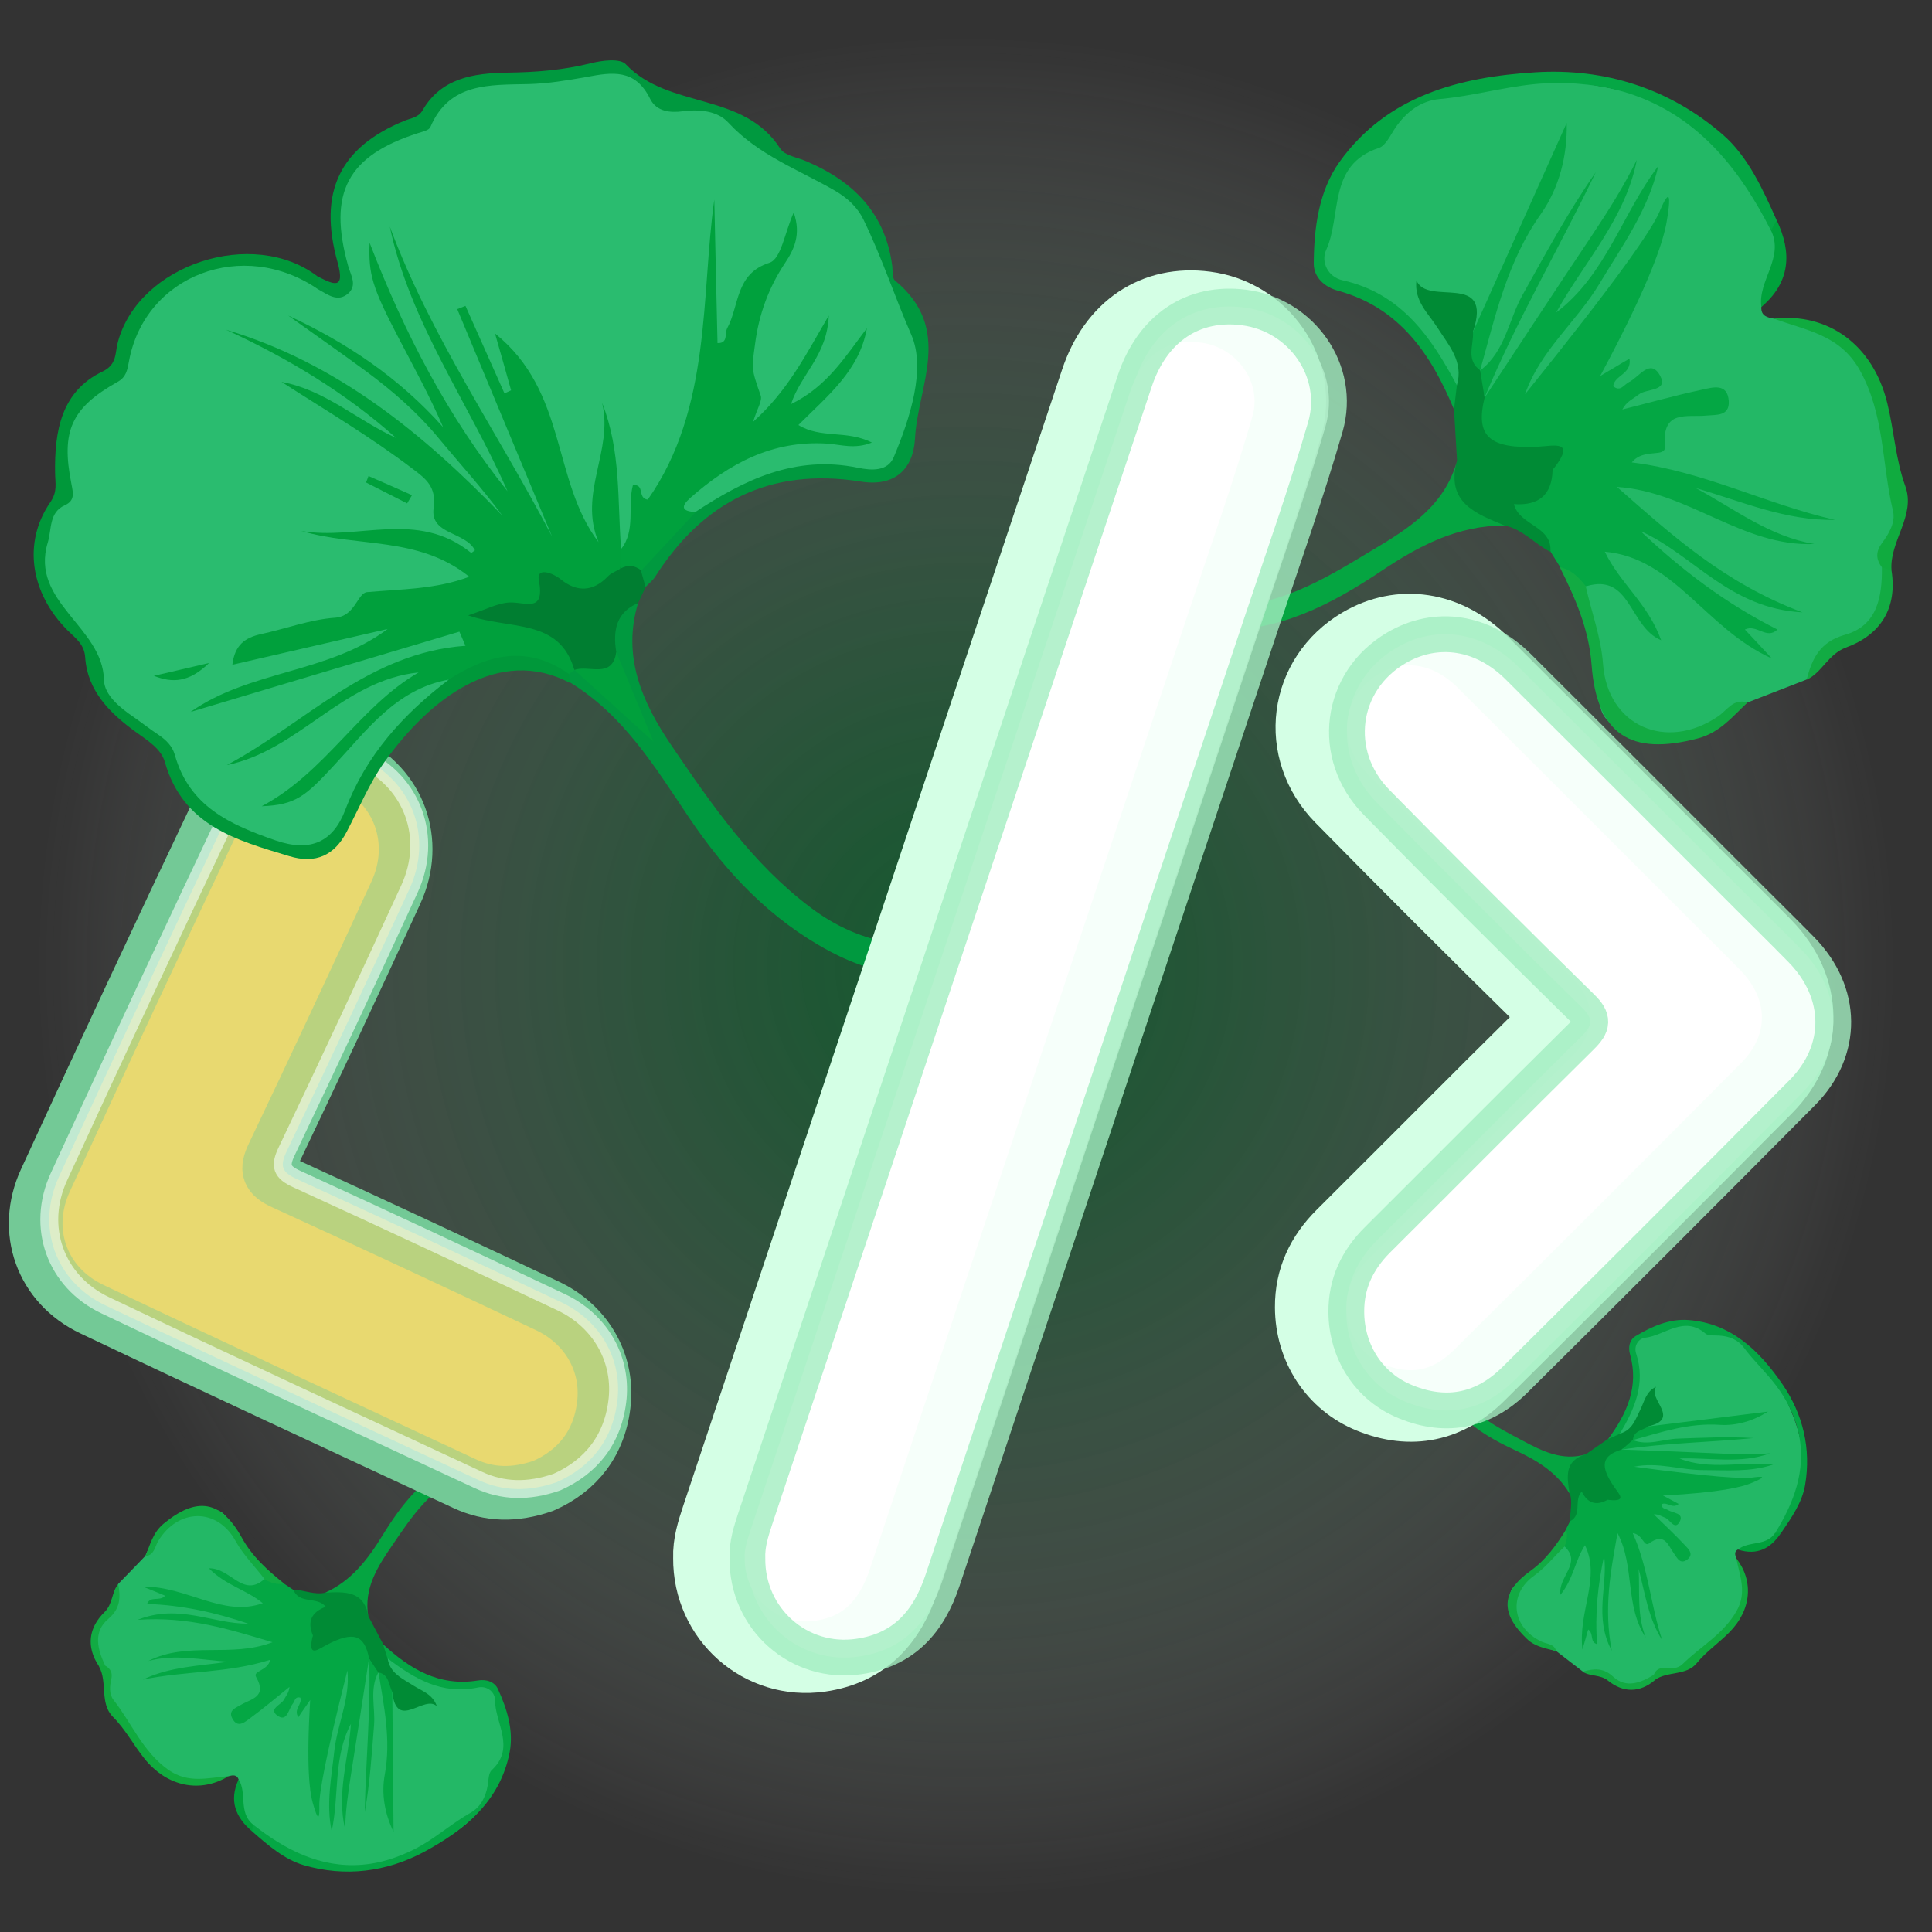 <?xml version="1.0" encoding="utf-8"?>
<!-- Generator: Adobe Illustrator 28.2.0, SVG Export Plug-In . SVG Version: 6.00 Build 0)  -->
<svg version="1.1" id="Шар_1" xmlns="http://www.w3.org/2000/svg" xmlns:xlink="http://www.w3.org/1999/xlink" x="0px" y="0px"
	 viewBox="0 0 1080 1080" style="enable-background:new 0 0 1080 1080;" xml:space="preserve">
<rect x="0" y="0" width="1080" height="1080" fill="#333333" stroke="none"/>
<style type="text/css">
	.st0{opacity:0.5;fill:url(#SVGID_1_);}
	.st1{fill:#23B866;}
	.st2{fill:#04A744;}
	.st3{fill:#008B35;}
	.st4{fill:#05A541;}
	.st5{fill:#05A745;}
	.st6{fill:#10AB3F;}
	.st7{fill:#12AB43;}
	.st8{fill:#00A23C;}
	.st9{fill:#E8D970;stroke:#73C996;stroke-width:30;stroke-miterlimit:10;}
	.st10{opacity:0.6;fill:#E8D970;stroke:#F5FFF9;stroke-width:10;stroke-miterlimit:10;}
	.st11{fill:#00993F;}
	.st12{fill:#00983A;}
	.st13{fill:#007E31;}
	.st14{fill:#00A03C;}
	.st15{fill:#2ABC6F;}
	.st16{fill:#00A13D;}
	.st17{fill:#FFFFFF;stroke:#D4FFE5;stroke-width:40;stroke-miterlimit:10;}
	.st18{opacity:0.8;fill:#FFFFFF;stroke:#A2EDC0;stroke-width:20;stroke-miterlimit:10;}
</style>
<g>
	<radialGradient id="SVGID_1_" cx="540" cy="540" r="519.83" gradientUnits="userSpaceOnUse">
		<stop  offset="6.806647e-02" style="stop-color:#007E31"/>
		<stop  offset="0.159" style="stop-color:#058135;stop-opacity:0.902"/>
		<stop  offset="0.275" style="stop-color:#158942;stop-opacity:0.778"/>
		<stop  offset="0.404" style="stop-color:#2F9657;stop-opacity:0.64"/>
		<stop  offset="0.542" style="stop-color:#53A874;stop-opacity:0.492"/>
		<stop  offset="0.687" style="stop-color:#82C09A;stop-opacity:0.336"/>
		<stop  offset="0.839" style="stop-color:#BADCC8;stop-opacity:0.173"/>
		<stop  offset="0.994" style="stop-color:#FCFEFD;stop-opacity:6.737590e-03"/>
		<stop  offset="1" style="stop-color:#FFFFFF;stop-opacity:0"/>
	</radialGradient>
	<circle class="st0" cx="540" cy="540" r="519.8"/>
	<g>
		<g>
			<path class="st1" d="M133.4,994.7c-1.1-2.8-3.3-2.4-5.6-1.8c-25.8,8-36.6,2.2-52.3-23.9c-4.4-7.3-13.4-11.6-15.4-21.4
				c-1.1-5.4,3.3-11.4-2.1-16.1c-7.8-14-7.9-18.5,2.7-29.6c4.9-5.1,3.6-11,5.4-16.5c5.1-5.2,10.1-10.4,15.1-15.6
				c5.7-13.8,15.9-22.2,30.4-25.3c6.3-1.3,12.7-1.7,15.8,5.3c5.4,12.1,14,21.9,21.7,32.3c-3.3,5.7-8.9,6.7-16.9,3
				c3.2,1.5,6.3,3.2,9.6,4.5c3.6,1.5,10.6,0,8.6,6.8c-1.7,5.9-6.7,8.7-13.6,6.8c-15.4-4.3-31.6-5.8-45.9-13.7
				c-1.6-0.7-1,1.8-0.2,0.3c0.2-0.4,1-0.4,1.2,0.3c1.7,6.2,7.2,3.9,11.2,5.2c13.3,4.2,27.9,4.3,39.9,12.8
				c-17.6,4.7-33.4-6.1-50.4-4.9c11.9-1,22.8,4.4,34.4,5.8c5.6,0.7,11,2.3,16.8,1c6-1.3,11.2,1.6,12.2,7.2c1.4,7.6-5.6,7.6-10.6,8.3
				c-12.6,1.8-25.2-0.5-37.8-0.7c-4.4-0.1-8.6-0.3-10.6,0.2c10.5-0.3,23.2-0.5,35.8,3.6c-14,4.6-28.5,4.9-42.1,7.3
				c7.1-1.8,15.1-1.4,22.9-2.8c9.2-1.6,18.9-0.9,27.4-6.4c2.8-1.8,7.7-3.2,11.2-0.1c4.2,3.7,0.2,7.1-0.9,10.6c-1.9,6-1,13.7-8,15.7
				c-0.2,0.1,0.6-0.6,1.5-0.9c7-2.3,8.5-13.8,17.7-11.5c3.9,1,3.6,8.6,10.5,8.1c4.9-0.4,5.1,5,5.6,8.9c0.9,7.5,0.1,14.7-1.8,22.1
				c-1.2,4.6-1.9,9.4-2.8,14.1c-0.8,4.3,0.1,8.7-0.7,13c0.9-21.4,6.8-42,10.8-62.9c0.4-2.1,1.2-4.2,2.1-6.2c1.8-3.5,3.6-8.2,8-7.7
				c5.6,0.7,5.4,6.2,5.2,10.5c-0.4,6.9-1.2,13.4-5.3,19.8c-5.6,8.9-6.6,19.8-7.2,30.2c-0.4,6.9-0.6,13.7-1.5,20.6
				c1.7-14.7,0.9-29.7,5.8-44c0.9-2.6,0.2-7.1,4.8-6.4c5.5,0.9,3.1,5.2,2.4,8.4c-3.1,14.9-6.4,29.8-6.3,45.2
				c-0.1-5.6-0.1-11.2,1.1-16.7c4.3-19.5,5.8-39.3,6.2-59.3c0.1-4.7-0.7-10,5.8-11.5c1.2,0.5,2.2,1.4,2.8,2.6
				c-0.7,23.1-0.6,46.3-2.6,63c2.2-14.6,1.1-35.9,3.2-57c1.3-0.7,2.5-0.7,3.7,0.1c4.6,14.9,6.7,30.2,5.4,45.6
				c-0.8,9.6-0.5,19.1-0.5,28.6c-0.4-21.2,1.4-42.5-0.9-63.6c5.8-3.3,8.7,5.1,15.4,3.1c-6.6-3.8-12-7.8-15.9-13.3
				c-2.6-3.7-6.3-8.6,2.7-9.3c14.2,11,29.2,19.3,48.2,15.2c3.8-0.8,7.5,1,9,4.1c5.2,10.9,9.2,22.8,6.4,34.5
				c-1.9,7.6-7.7,14.3-8.7,22.8c0,0-2.3,4.2-4.7,7.7c-12.2,17.4-40.1,25.9-44.6,27.3c-13.3,3.9-29.2,8.6-48.8,3.8
				c0,0-21.4-5.3-34.7-20.7c-5.2-6-6.7-11-7.2-12.9C132.2,1002.3,132.8,997.5,133.4,994.7z"/>
			<path class="st2" d="M206.3,927c-3.4,21.9-6.7,43.8-10.2,65.6c-1.6,9.9-2.9,19.8-3.2,29.8c-4.8-19.9,1.9-39.2,3.3-58.8
				c-10.1,18.8-6.4,40.1-10.8,60c-3.2-15.2-0.1-30.1,1.5-44.9c1.7-15,8.9-29.1,7.3-44.9c-12.4,49-15.9,69-15.7,75.9
				c0,0.8,0.2,5.6-0.6,5.8c-0.9,0.1-2.5-5.8-3.1-7.8c-1.6-5.7-3.7-19.6-1.4-57.4c-0.6,0.9-2.8,4-3.4,4.9c-1.1,1.5-2.1,3-3.2,4.7
				c-3-4.4,2.4-7.3,1.1-10.9c-3.1-0.9-3.1,2.1-4.3,3.5c-2.4,3-3.1,10.6-8.7,6.4c-4.9-3.7,2.4-5.9,3.9-8.9c1.1-2.1,2.8-3.9,3-7
				c-7.3,5.9-14.5,12-22,17.5c-2.9,2.1-6.9,5.8-9.9,0.2c-2.5-4.6,1.9-6,4.8-7.7c5.8-3.4,14.8-4.4,8.5-15.5c-2.1-3.6,6.4-3.3,7.9-9.7
				c-23.8,7.6-47.9,6.2-71.2,11.1c15.1-7.3,31.6-7.6,47.8-10c-14.9-0.9-29.8-4.5-44.8-0.4c21.9-11.2,46.6-1.6,69.4-10.5
				c-23.5-7-46.9-14.6-75.4-12.5c23.3-9.3,42.2,2.4,61.8,2.1c-18.2-6.2-36.7-10.3-56.5-11c1.9-4.8,7.2-1.1,10.1-4.6
				c-3.4-1.4-6.4-2.7-12.5-5.1c24.9-0.2,44.6,17.3,67.1,9.3c-9.2-7.6-20.7-9.9-30.1-19.5c12-0.4,18.9,16.6,30.9,6.1
				c4-1.5,7.3,1,10.7,2.2c1.7,1.1,3.4,2.3,5.1,3.4c4.2,3.6,9.5,3.8,14.6,4.6c2.6,0.4,5.6,0.3,6.6,3.1c1.1,3.4-1.3,5.6-3.8,7.5
				c-2.5,1.9-6.8,2.3-3.9,7.5c2.7,4.9,5.7,2.2,8.7,1.4c2.9-0.8,5.9-1.2,8.9-1.6c3.7-0.5,8.8-0.6,11.5,2.4
				C209.3,916.5,209,921.9,206.3,927z"/>
			<path class="st3" d="M206.3,927c-2.6-13.3-8.8-15.3-23.7-7.5c-4.8,2.5-10.5,7.3-8-4.1c0.1-0.4,0.4-0.9,0.3-1.2
				c-3.2-7.7-0.9-13,7.2-16c-4.7-6-15-1.2-18.1-9.6c6,0.2,11.7,3.1,17.9,1.7c1.7-0.4-0.5,0,1.2-0.5c13.1-3.2,20.8,1.4,22.9,13.8
				c2.7,5.2,5.5,10.3,8.2,15.5c1.1,2.5,4.1,4.5,2.5,7.9c1.2,8.4,8.3,11.3,14.3,15.2c4.9,3.1,11,4.9,13.2,11.6
				c-7.1-6.8-22.5,14.1-24.9-7.9c-4.7-2.1-4.5-7.7-7.7-10.9l-0.1-0.1C207.4,933.9,208.1,929.7,206.3,927L206.3,927L206.3,927z"/>
			<path class="st4" d="M205.9,903.6c-2.4-14.6-13.3-13.8-24.1-13.3c14.6-6.6,23.8-18.6,31.9-31.8c10.6-17.3,22.9-33.2,42.3-41.6
				c12.3-5.3,24.1-5.9,35.6,3.5c5.2,4.2,4.7,7.6,2.2,12.1c-1.2,2.2-2,5.4-5.2,5.3c-3-0.1-4.3-2.8-4.9-5.4
				c-3.5-13.6-12.6-12.3-22.6-8.7c-19.8,7.2-30.7,23.8-41.8,40.1C211.2,875.6,203.2,887.9,205.9,903.6L205.9,903.6z"/>
			<path class="st5" d="M216.6,927c-0.8-2.6-1.7-5.3-2.5-7.9c14.9,13.8,31.3,23.8,53,20.3c4.6-0.8,9.4,0.6,11.3,4.9
				c5.1,11.1,8.8,23.2,6.5,35.2c-5.3,27.4-25.1,43.5-48,55.8c-21,11.2-44,14-66.9,7.4c-11-3.2-20.2-11.2-29-18.9
				c-0.9-1.4-0.8-2.7,0.3-4c17.9,14.2,37.8,24.5,61.1,22.6c6.2-0.5,12.5-1.9,18.6-4.1c5.3-1.9,10.4-4.2,15.1-7
				c9.2-5.4,17.5-12.6,27-18c5.5-3.1,8.4-8.7,9.5-15.1c0.5-3,0.4-7,2.3-8.7c13.5-12.6,1.8-26.2,1.8-39.2c0-4.4-4.4-8.1-9.5-7
				C247,947.6,231.5,938.3,216.6,927L216.6,927z"/>
			<path class="st6" d="M58.8,931.1c3.1,1.7,4.2,4.1,3.4,7.6c-0.9,3.9-1.2,8.4,1.2,11.5c10.2,13,16.3,28.8,30.5,39
				c11.3,8.1,22.4,4.5,33.9,3.7c-15.7,9.5-34.3,6.2-47.2-10c-6-7.5-10.5-16.2-17.5-23.2c-7.6-7.7-2.8-19.4-7.8-28.2
				C56.4,930.1,57.6,930,58.8,931.1L58.8,931.1z"/>
			<path class="st7" d="M158.8,885.2c-3.9,0.8-7.4-0.4-10.7-2.2c-5.5-7.3-12-13.6-16.5-21.7c-10.2-18.5-32-18.3-43.2,0.2
				c-1.9,3.2-2.1,7.8-7.1,8.4c2.6-6.5,4.3-13.3,10.1-18.1c18.5-15.3,32.1-13.2,43.7,7.6C140.9,870.1,149.6,877.8,158.8,885.2
				L158.8,885.2z"/>
			<path class="st7" d="M58.8,931.1c-1.2,0.1-2.3,0.2-3.5,0.3c-7.3-10.9-5.7-21.6,3.1-30.2c4.8-4.7,3.9-11.2,7.7-15.7
				c1.3,7.4,1.3,13.7-5.6,19.5C51.9,912.3,54.5,922,58.8,931.1L58.8,931.1z"/>
			<path class="st8" d="M141.3,1019.8c-0.1,1.3-0.2,2.6-0.3,4c-9.4-7.9-13.1-17.3-7.6-29.1C138.2,1002.3,133.2,1013.1,141.3,1019.8
				L141.3,1019.8z"/>
			<path class="st2" d="M211.6,934.9c6,1.2,5.6,7,7.7,10.9c0.2,25.9,0.5,51.9,0.7,78.2c-5-10.2-6.9-21.4-4.9-32
				C218.7,972.5,214.6,953.8,211.6,934.9z"/>
			<path class="st2" d="M206.3,927.1c1.7,2.6,3.5,5.2,5.2,7.8c-5.1,9.5-1.6,19.6-2.4,29.5c-1.3,16.2-2.3,32.5-5.2,48.6
				C204.4,984.3,207.4,955.7,206.3,927.1L206.3,927.1z"/>
		</g>
		<path class="st9" d="M303.7,830.6c-16.2,5.6-30.3,5.1-43.9-1.2c-69.6-32.4-139.2-64.6-208.5-97.6c-28-13.3-38.9-43.9-25.9-72
			c31.9-69.4,64.2-138.6,97-207.6c13.4-28.3,45.5-39.1,72.9-26.1c27.7,13.2,39.2,44.2,26,72.9c-22.5,49-45.4,97.9-68.6,146.6
			c-4,8.3-2.9,11.7,5.6,15.6c49.4,22.6,98.6,45.6,147.7,68.8c21.4,10.1,33.7,30.8,31.7,53.5C335.6,806.6,322.8,822.2,303.7,830.6z"
			/>
		<path class="st10" d="M311.3,828.5c-16.2,5.6-30.3,5.1-43.9-1.2c-69.6-32.4-139.2-64.6-208.5-97.6c-28-13.3-38.9-43.9-25.9-72
			c31.9-69.4,64.2-138.6,97-207.6c13.4-28.3,45.5-39.1,72.9-26.1c27.7,13.2,39.2,44.2,26,72.9c-22.5,49-45.4,97.9-68.6,146.6
			c-4,8.3-2.9,11.7,5.6,15.6c49.4,22.6,98.6,45.6,147.7,68.8c21.4,10.1,33.7,30.8,31.7,53.5C343.1,804.5,330.4,820,311.3,828.5z"/>
		<g>
			<path class="st1" d="M971.6,866.1c-2.3,1.2-1.7,3.1-1,4.9c9.4,21.3,5.5,31.1-15.3,47.1c-5.8,4.5-8.6,12.6-16.8,15.3
				c-4.5,1.5-10.1-1.7-13.5,3.4c-11.2,8-15,8.6-25.6,0.6c-4.9-3.7-9.8-2-14.6-3c-4.9-3.8-9.9-7.6-14.8-11.4
				c-12.4-3.5-20.5-11.4-24.6-23.6c-1.8-5.3-2.7-10.7,3-14.1c9.8-5.8,17.4-14.1,25.5-21.8c5.2,2.2,6.6,7,4.2,14.2
				c0.9-2.9,2.1-5.7,2.9-8.7c0.9-3.2-1-9,4.9-8.1c5.2,0.9,8.1,4.8,7.1,11c-2.2,13.6-1.9,27.6-7.3,40.6c-0.4,1.4,1.6,0.7,0.2,0.1
				c-0.4-0.1-0.4-0.8,0.2-1c5.1-2.1,2.6-6.6,3.3-10.1c2.2-11.8,1-24.3,7.1-35.4c5.8,14.6-1.9,29.2,0.8,43.6c-2-10.1,1.5-19.9,1.5-30
				c0-4.9,0.9-9.6-0.8-14.5c-1.7-5,0.3-9.7,4.9-11.2c6.4-2,7,4.1,8.1,8.2c2.8,10.6,2,21.6,3.1,32.4c0.4,3.8,0.6,7.4,1.2,9.1
				c-1.3-9-2.7-19.8-0.4-31c5.3,11.5,7,23.9,10.4,35.3c-2.2-5.9-2.7-12.8-4.7-19.3c-2.3-7.8-2.6-16.1-8.2-22.8
				c-1.8-2.2-3.5-6.3-1.2-9.6c2.7-4,6.1-0.9,9.2-0.2c5.4,1.1,11.8-0.5,14.2,5.3c0.1,0.2-0.6-0.4-1-1.2c-2.7-5.8-12.6-5.9-11.6-14
				c0.4-3.4,7-3.9,5.9-9.8c-0.8-4.2,3.8-4.9,7.1-5.7c6.3-1.5,12.6-1.5,19.1-0.7c4.1,0.6,8.2,0.7,12.4,1c3.7,0.3,7.4-1,11.2-0.7
				c-18.4,1.3-36.6-1.7-54.9-3.1c-1.9-0.1-3.7-0.6-5.5-1.2c-3.2-1.2-7.4-2.3-7.3-6.1c0.1-4.8,4.7-5.3,8.5-5.5
				c5.9-0.3,11.6-0.2,17.5,2.6c8.2,3.9,17.6,3.7,26.6,3.2c5.9-0.3,11.8-0.9,17.7-0.8c-12.8,0-25.5,2.1-38.3-0.6
				c-2.4-0.5-6.1,0.5-5.9-3.5c0.3-4.8,4.1-3.2,6.9-2.9c13.1,1.2,26.2,2.5,39.3,0.9c-4.8,0.6-9.6,1.2-14.4,0.7
				c-17.1-1.8-34.2-1.1-51.3,0.6c-4.1,0.4-8.5,1.6-10.4-3.8c0.3-1.1,1-2,1.9-2.6c19.9-1.7,39.7-4,54.1-4
				c-12.8-0.4-30.8,2.6-49.1,2.9c-0.8-1-0.9-2.1-0.3-3.2c12.3-5.4,25.2-8.7,38.5-9.1c8.3-0.3,16.4-1.5,24.5-2.3
				c-18.1,2.4-36.5,2.9-54.4,7c-3.4-4.6,3.5-7.9,1.1-13.5c-2.6,6-5.5,11.1-9.8,15c-2.9,2.6-6.7,6.3-8.2-1.4
				c8-13.3,13.7-26.9,8.2-42.8c-1.1-3.2,0.1-6.6,2.6-8.1c8.8-5.5,18.6-10.1,28.9-8.8c6.7,0.8,13,5.2,20.3,5.2c0,0,3.8,1.6,7,3.3
				c16.1,8.7,26.1,31.8,27.7,35.5c4.7,11,10.2,24.1,8,41.4c0,0-2.4,18.8-14.3,31.8c-4.6,5-8.7,6.8-10.3,7.4
				C978.2,866.4,974.1,866.3,971.6,866.1z"/>
			<path class="st2" d="M906.5,810.3c19.1,0.7,38.1,1.4,57.2,2.3c8.6,0.4,17.2,0.5,25.8-0.2c-16.6,6.1-33.7,2.3-50.7,2.9
				c17.1,6.8,35,1.5,52.4,3.4c-12.7,4.3-25.8,3.1-38.6,3.1c-13,0.1-25.8-4.7-39.1-1.9c43.1,5.8,60.6,6.8,66.5,6
				c0.7-0.1,4.8-0.7,5-0.1c0.2,0.7-4.7,2.7-6.4,3.4c-4.7,1.9-16.4,5.1-49,6.8c0.8,0.4,3.7,2,4.5,2.4c1.4,0.8,2.8,1.5,4.3,2.3
				c-3.5,3-6.4-1.3-9.4,0.1c-0.4,2.7,2.1,2.5,3.4,3.3c2.8,1.8,9.4,1.6,6.4,6.8c-2.7,4.6-5.3-1.5-8-2.5c-1.9-0.7-3.6-2-6.3-1.9
				c5.7,5.7,11.7,11.2,17.2,17.1c2.1,2.2,5.6,5.3,1.2,8.4c-3.7,2.5-5.3-1-7-3.4c-3.5-4.7-5.2-12.3-14.1-5.8
				c-2.9,2.1-3.5-5.1-9.1-5.8c8.8,19.6,10,40.4,16.5,59.9c-7.8-12.2-9.6-26.3-13.2-39.9c0.7,12.9-1,25.9,4,38.4
				c-11.8-17.7-6-39.7-15.8-58.4c-3.7,20.8-7.9,41.6-3.2,65.8c-10.2-19-2.1-36.3-4.3-53.1c-3.5,16.2-5.2,32.5-3.9,49.4
				c-4.3-1.2-1.7-6-5-8.2c-0.9,3-1.6,5.8-3.2,11.2c-2.6-21.3,10.4-39.9,1.4-58.3c-5.6,8.6-6.4,18.7-13.7,27.7
				c-1.5-10.2,12.4-17.8,2.2-27.1c-1.7-3.3,0.1-6.3,0.8-9.4c0.8-1.6,1.6-3.1,2.4-4.7c2.7-4,2.3-8.5,2.5-13c0.1-2.3-0.3-4.8,2-5.9
				c2.8-1.3,5,0.5,6.8,2.5c1.8,2,2.6,5.6,6.8,2.6c3.9-2.8,1.4-5.1,0.4-7.6c-1-2.4-1.6-4.9-2.3-7.5c-0.8-3.1-1.4-7.5,0.9-10.1
				C897.2,808.9,901.9,808.6,906.5,810.3z"/>
			<path class="st3" d="M906.5,810.3c-11.2,3.5-12.3,9-4.1,21c2.6,3.8,7.3,8.2-2.7,7.2c-0.4,0-0.8-0.2-1.1-0.1
				c-6.3,3.5-11.1,2-14.4-4.6c-4.6,4.6,0.4,13-6.4,16.5c-0.4-5.1,1.5-10.4-0.3-15.5c-0.5-1.4,0,0.4-0.5-1
				c-4.1-10.9-0.9-17.9,9.5-20.9c4.2-2.9,8.3-5.7,12.5-8.6c2.1-1.2,3.4-4,6.5-2.9c7.1-1.9,8.8-8.2,11.6-13.7
				c2.2-4.5,3.1-9.9,8.7-12.5c-5.1,6.8,14.2,17.8-4.3,22.1c-1.3,4.3-6.2,4.6-8.6,7.6l-0.1,0.1C912.3,808.7,908.6,808.5,906.5,810.3
				L906.5,810.3L906.5,810.3z"/>
			<path class="st4" d="M886.5,813c-12.3,3.5-10.5,12.8-9.1,21.9c-7.1-11.9-18.3-18.6-30.4-24.2c-15.9-7.4-30.7-16.3-39.7-32.1
				c-5.8-10-7.4-20-0.5-30.8c3.1-4.9,6.1-4.7,10.2-3.1c2,0.8,4.8,1.1,5,3.9c0.2,2.6-2,3.9-4.1,4.7c-11.3,4.3-9.3,12-5.2,20.2
				c8.1,16.2,23.4,23.9,38.4,31.8C862.1,811.2,873.3,816.8,886.5,813L886.5,813z"/>
			<path class="st5" d="M905.5,801.5c-2.2,1-4.3,2-6.5,2.9c10.4-14.2,17.3-29.2,12.2-47.3c-1.1-3.9-0.4-8.1,3.1-10.2
				c9-5.4,19-9.8,29.5-9c23.9,1.8,39.7,17.2,52.4,35.6c11.7,16.9,16.3,36.3,12.9,56.5c-1.6,9.7-7.6,18.4-13.3,26.7
				c-1.1,0.9-2.3,1-3.4,0.1c10.4-16.7,17.2-34.8,13.3-54.5c-1-5.2-2.9-10.5-5.3-15.5c-2.1-4.4-4.7-8.5-7.5-12.2
				c-5.5-7.3-12.5-13.8-18.1-21.3c-3.2-4.4-8.3-6.4-13.8-6.7c-2.6-0.2-6,0.3-7.6-1.1c-12.1-10.4-22.6,1-33.7,2.3
				c-3.8,0.4-6.5,4.6-5.1,8.8C920.1,773.5,913.7,787.6,905.5,801.5L905.5,801.5z"/>
			<path class="st6" d="M924.5,936.2c1.1-2.8,3.1-4,6.2-3.7c3.4,0.4,7.3,0.2,9.7-2.1c10.1-10,23-16.8,30.4-29.9
				c5.9-10.4,1.7-19.6-0.2-29.4c9.7,12.5,8.7,28.7-3.9,41.4c-5.8,5.9-12.8,10.6-18.2,17.2c-5.8,7.2-16.3,4.3-23.4,9.4
				C923.9,938.3,923.7,937.4,924.5,936.2L924.5,936.2z"/>
			<path class="st7" d="M875.4,855.1c1.1,3.3,0.4,6.4-0.8,9.4c-5.7,5.4-10.5,11.6-17,16.3c-14.8,10.5-12.5,29.2,4.4,37
				c3,1.3,6.9,1.1,7.9,5.2c-5.8-1.6-11.8-2.4-16.4-6.9c-14.9-14.3-14.5-26.2,2.2-38.1C864.2,871.9,870,863.7,875.4,855.1
				L875.4,855.1z"/>
			<path class="st7" d="M924.5,936.2c0.2,1,0.4,2,0.6,3c-8.6,7.3-17.9,7-26.2,0.3c-4.5-3.6-9.9-2.2-14.2-5
				c6.2-1.8,11.6-2.4,17.2,2.9C909.1,943.9,917.2,940.7,924.5,936.2L924.5,936.2z"/>
			<path class="st8" d="M992.3,856.9c1.1,0,2.3-0.1,3.4-0.1c-5.8,8.8-13.5,12.9-24.2,9.4C977.7,861.2,987.4,864.5,992.3,856.9
				L992.3,856.9z"/>
			<path class="st2" d="M912.8,805c0.4-5.3,5.4-5.4,8.6-7.6c22.2-2.7,44.4-5.5,66.9-8.3c-8.2,5.2-17.6,8-26.9,7.4
				C944.2,795.3,928.7,800.6,912.8,805z"/>
			<path class="st2" d="M906.6,810.3c2-1.8,4.1-3.5,6.1-5.3c8.6,3.4,17-0.6,25.4-0.8c14-0.5,28-1.2,42.1-0.3
				C955.7,806.3,931,806.6,906.6,810.3L906.6,810.3z"/>
		</g>
		<path class="st1" d="M984.6,171.6c-0.3,5,3.3,5.9,7,6.5c43.8,5.8,55.9,21.7,61.4,71.2c1.5,13.9,11.9,26.4,8.3,42.4
			c-2,8.8-12.7,14.7-7.9,25.3c2,26.1-0.8,32.9-24.3,42.1c-10.9,4.3-12.9,13.9-19.3,20.8c-11.1,4.3-22.1,8.6-33.2,12.9
			c-17.9,16.7-38.8,22.1-62.5,16.8c-10.3-2.3-20-6.2-19.9-18.7c0.2-21.6-5.8-42.1-10.2-62.9c8.7-6.2,17.8-3.8,27.2,7.1
			c-3.8-4.4-7.3-9-11.2-13.2c-4.4-4.6-15.7-7.3-8.2-16c6.5-7.6,15.8-8.4,24.8-0.8c19.9,16.9,43,30.2,58.8,51.8
			c1.9,2.1,2.7-2,0.4-0.3c-0.6,0.5-1.7-0.1-1.5-1.3c1.6-10.3-8.1-10.8-13.1-15.3c-16.9-15.3-38.5-25.5-50.6-46.4
			c29.4,5,45.5,31.8,71.7,41.7c-18.4-6.7-30.9-22.1-47.2-32c-7.9-4.8-14.7-11-24.3-13c-9.8-2.1-15.5-10-13.3-19
			c3.1-12.3,13.5-7.5,21.4-5.1c20,5.9,37.2,18,55.8,26.8c6.5,3.1,12.6,6.4,15.9,7c-15.8-6.8-34.9-15.1-50.7-29.9
			c24,2.7,45.8,12.2,67.6,17.8c-11.8-2.2-23.5-8.2-36-11.5c-14.9-3.9-28.7-11.5-45.2-9.2c-5.4,0.8-13.6-0.6-16.7-7.5
			c-3.8-8.3,4.6-10.7,8.6-15.1c7-7.7,10.8-19.7,22.6-17.9c0.4-0.1-1.3,0.6-2.9,0.4c-12-1.4-22.1,14.7-34.2,5
			c-5.1-4.1,0.6-15.3-10.1-19.2c-7.5-2.8-4.2-11-2.3-17.1c3.8-11.7,9.9-22,17.7-31.6c4.9-6,9.3-12.7,13.8-19.1
			c4.1-5.8,5.8-13,9.9-18.9c-16,31.3-38.8,57.8-59.1,86.2c-2.1,2.9-4.6,5.5-7.4,7.8c-5,4-11,9.8-17.1,6c-7.8-4.9-3.9-12.9-0.5-19.2
			c5.4-9.9,11-19,21.4-25.8c14.4-9.4,23.3-25,31.3-40c5.3-9.9,10.2-20.1,16.3-29.6c-12.5,20.8-21.7,43.6-38.7,61.5
			c-3.1,3.3-5.2,10.4-11.5,6.2c-7.6-5.2-1.1-9.8,2.1-14.1c14.8-20.1,29.9-40,40.3-63c-3.7,8.4-7.5,16.7-13.1,24.1
			c-19.7,26.1-35.5,54.6-49.7,84c-3.4,7-5.7,15.4-16.5,13.2c-1.5-1.6-2.2-3.6-2.4-5.7c16.8-34,32.5-68.5,46.9-91.9
			c-13.3,20.3-26.1,52.7-43.7,82.6c-2.4,0.2-4.2-0.7-5.5-2.6c3.3-25.3,10.7-49.5,23.1-71.5c7.7-13.7,13.7-28,20.3-42.1
			c-13.9,31.8-31.2,62.2-42.1,95.3c-10.9,1-9.5-13.5-20.9-15.1c7.2,10.1,12.6,19.8,14.6,30.7c1.4,7.2,3.6,17.1-10.4,12.1
			c-13.7-26-30.3-48.7-61.4-55.5c-6.3-1.4-10.5-6.6-10.6-12.3c-0.2-19.7,1.9-40.3,14.1-55.7c7.9-10,21.3-15.9,28.5-27.9
			c0,0,6.3-4.7,12.3-8.2c30-17.6,77.3-11.2,85-10.1c22.4,3.3,49.3,7.1,75.1,27.7c0,0,28.2,22.5,37.6,54.5c3.7,12.5,2.5,20.9,1.9,24
			C991.5,161,987.4,167.8,984.6,171.6z"/>
		<path class="st2" d="M829.9,222.3c20-30.2,39.8-60.6,60-90.7c9.1-13.6,17.8-27.5,25.1-42.2c-6.4,32.9-29.5,57.1-45.1,85.3
			c27.9-21.1,36.9-55.3,57.1-81.9c-5.6,24.8-20.4,44.9-32.9,65.8c-12.7,21.2-33.1,37.3-41.6,61.8c51.9-64.4,70.8-91.8,75.2-102.1
			c0.5-1.2,3.5-8.5,4.8-8.2c1.4,0.4-0.2,10.4-0.8,13.7c-1.6,9.6-7.9,31.8-37.2,86.4c1.5-0.9,6.9-4.1,8.4-5c2.6-1.6,5.2-3.1,8-4.7
			c1.4,8.7-8.5,9.2-9.1,15.4c4,3.4,6-0.9,8.8-2.3c5.7-2.8,11.9-13.6,17.4-3.6c4.8,8.9-7.6,7.1-11.9,10.5c-3,2.4-6.9,3.9-9.2,8.4
			c14.9-3.7,29.7-7.9,44.7-11.1c5.7-1.2,14.1-3.9,14.8,6.4c0.5,8.5-6.9,7.6-12.4,8.1c-11,1.1-25.1-3.6-23.3,17.2
			c0.6,6.8-11.8,0.6-18.5,9c40.5,5,75.5,23.5,113.6,32.1c-27.5,0.6-52.1-10.3-77.9-17.8c21.6,11.6,41.2,27.1,66.4,31.3
			c-40.3,1.7-70.4-29.4-110.4-31.9c30.2,26.5,59.8,53.7,103.7,70.1c-40.9-2.1-61.1-32.3-90.5-45.4c22.8,21.6,47.6,40.5,76.5,55
			c-6.1,5.9-11.5-3.2-18.2,0c4.1,4.4,7.8,8.3,15.1,16.2c-37.2-16.7-54.5-56.2-93.4-59.7c8.4,17.6,24.1,28.9,31.5,49.5
			c-18.1-7.6-16.8-37.7-41.9-30.2c-7-0.5-10.1-6.5-14.5-10.6c-1.8-2.8-3.5-5.7-5.3-8.5c-3.8-8.2-11.6-12.1-18.6-16.8
			c-3.6-2.4-8.1-4.3-7.6-9.2c0.6-5.8,5.7-7.5,10.8-8.6c5-1,11.6,1.2,10.9-8.6c-0.7-9.2-6.9-7.2-12-8.1c-4.9-0.8-9.7-2.2-14.4-3.7
			c-5.9-1.8-13.5-5.2-15.5-11.4C818.2,236.1,822.4,228.1,829.9,222.3z"/>
		<path class="st3" d="M829.9,222.3c-5.3,21.6,2.6,28.8,30.1,27.4c8.8-0.5,20.6-3.7,9.1,11.5c-0.4,0.6-1.2,1.1-1.2,1.7
			c-0.4,13.6-7.6,19.9-21.6,18.9c3,12.1,21.5,12.1,20.4,26.7c-8.8-4.4-15.4-12.6-25.5-14.7c-2.8-0.5,0.7,0.4-2.1-0.1
			c-21.8-4.2-30-16.2-24.6-36.1c-0.6-9.6-1.1-19.1-1.7-28.7c0.1-4.5-3.1-9.5,1.6-13.5c3.9-13.3-4.6-22.4-10.9-32.3
			c-5.1-8-13.1-14.8-11.7-26.4c6,15,43-5.6,31.6,28.8c5.6,6.4,1.4,14.5,4,21.5l0,0.1c5.5,4.3,1.6,10.1,2.5,15.1L829.9,222.3
			L829.9,222.3z"/>
		<path class="st4" d="M814.5,257.5c-6.5,23.4,10.4,29.6,26.7,36.3c-26.3-0.2-48.2,11.4-69.2,25.5c-27.7,18.5-56.8,33.8-91.4,32.9
			c-22-0.5-39.9-7.7-50.5-29.5c-4.8-9.9-1.7-14.5,5-19.6c3.3-2.4,6.6-6.7,11.3-4.3c4.4,2.2,4.4,7.1,3.6,11.4
			c-4.1,22.6,10.4,26.9,27.7,28.3c34.4,2.8,62-14.4,89.5-31C787.4,295.5,807.7,282.7,814.5,257.5L814.5,257.5z"/>
		<path class="st5" d="M814.4,215.4c-0.5,4.5-1.1,9-1.6,13.5c-12.8-30.8-30.3-56.9-64.9-66.4c-7.4-2-13.5-7.4-13.5-15.1
			c0.1-20,2.8-40.6,14.4-56.9C775.4,53.4,816,43,858.4,40.4c38.9-2.4,75.1,9.2,104.6,34.8c14.1,12.2,22.4,30.5,30.2,48
			c0.4,2.7-0.7,4.6-3.2,5.7c-16.9-33.4-39.5-62.2-75.4-75.3c-9.5-3.5-19.9-5.7-30.4-6.6c-9.2-0.9-18.4-0.8-27.2,0.1
			c-17.3,1.8-34.6,6.7-52.4,8.3c-10.3,0.9-18.5,7.2-24.5,15.9c-2.8,4.1-5.4,10.1-9.3,11.4c-28.8,9.5-20.6,37.7-29.5,57.1
			c-3,6.6,1,15.1,9.3,16.9C783.3,164,800,188.4,814.4,215.4L814.4,215.4z"/>
		<path class="st6" d="M1052,317.1c-3.5-4.6-3.4-8.9,0.1-13.6c3.9-5.2,7.6-11.6,6.1-17.9c-6.3-26.2-4.6-53.9-18.7-78.9
			c-11.2-19.8-30.2-22-47.9-28.6c29.9-3.4,55.3,14.2,63.4,47.2c3.8,15.3,4.6,31.3,10.1,46.5c6,16.6-9.1,30.8-7.7,47.2
			C1055,320.2,1053.2,319.6,1052,317.1L1052,317.1z"/>
		<path class="st7" d="M871.9,317c6.4,1.4,10.7,5.7,14.5,10.6c3.2,14.5,8.6,28.5,9.7,43.6c2.5,34.4,35.1,49.1,64.4,29.2
			c5.1-3.5,8.5-10.1,16.3-7.7c-8.2,7.9-15.5,16.8-27.4,20c-38,10.1-56.8-2.2-59.7-41.1C888.2,351.7,880.6,334.3,871.9,317L871.9,317
			z"/>
		<path class="st7" d="M1052,317.1c1.8,0.6,3.6,1.3,5.4,1.9c3.3,21.2-6.3,35.9-25.3,42.9c-10.3,3.8-13.4,14-22.2,18.1
			c3.1-11.9,7.4-21.2,21.6-25.2C1049.5,349.7,1052.2,333.5,1052,317.1L1052,317.1z"/>
		<path class="st8" d="M990,128.8c1.1-1.9,2.1-3.8,3.2-5.7c8.6,18.2,7.7,34.7-8.6,48.5C982.6,156.8,997.5,144.2,990,128.8L990,128.8
			z"/>
		<path class="st2" d="M827.4,207c-8.1-5.9-3.5-14.1-4-21.5c17.4-38.7,34.8-77.5,52.4-116.8c0.4,18.6-4.3,36.5-14.5,51
			C842.5,146.3,835.9,176.8,827.4,207z"/>
		<path class="st2" d="M829.9,222.2c-0.8-5-1.7-10.1-2.5-15.1c14.1-10.6,15.8-28.1,23.7-42.2c13-23.3,25.6-46.7,41-68.7
			C871.7,138.5,847.9,178.9,829.9,222.2L829.9,222.2z"/>
		<path class="st11" d="M356.7,337.1c-8.9,29.4,1.8,54.9,18.7,79.7c22.6,33.3,45.4,66.3,78.1,90.8c13.7,10.3,29,17.1,45.6,19.7
			c16.4,2.6,28.4-1.8,30.9-20.3c0.9-6.8,1.3-15.8,9.3-16c10.3-0.2,10.6,11.3,14.8,18c4.2,6.6,4,11.3-3,17.2
			c-27.1,23.2-56,22.3-87.4,5.5c-33.1-17.7-57.9-44-78.7-74.9c-18.8-28-36.5-57.2-66.5-75.4c-1.1-1.8-1.5-3.7-1.2-5.8
			c0.7-0.7,1.3-1.4,2-2.2c1.8-0.8,3.7-1,5.7-0.8c10.5,4.2,20.5,9.1,24.2,20c-5.9-7.3-6.1-17.8-10.8-26.7
			C336.5,342.8,338.7,339.3,356.7,337.1L356.7,337.1z"/>
		<path class="st11" d="M177.5,154.5c8.9,4.5,15.6,7.9,11.2-7.9c-11-39.3,1.3-64.3,37.4-79.1c3.7-1.5,7.8-1.8,10.1-5.8
			c10.4-18.1,28.5-20.8,47.4-21.1c15.8-0.2,31.2-1.4,46.4-5.2c6.3-1.6,16.5-3,19.8,0.5c24.1,25.4,65.8,15.1,86.4,47.2
			c2.5,3.9,9.7,4.9,14.7,7.1c26.3,11.2,44.2,29.2,47.9,58.7c0.3,2.7-0.1,6.6,1.5,7.9c33,27.2,12.7,58.8,11.2,88.3
			c-0.9,16.9-11.1,27.2-30.3,24.1c-51-8.1-88.4,11.5-114.9,53.1c-1.4,2.2-3.6,3.9-5.4,5.8c-5.1-2.7-6-7.1-5.5-12.1
			c3-16,14-25.1,27-32.4c27.4-20.3,56.8-35.1,93.5-28.5c14.1,2.5,20.1-2.9,20.8-16.7c0.7-13,2.1-26,5.6-38.5
			c1.3-4.8,2.2-10.2-1.1-14c-13.5-15.6-17-34.9-23.3-53.3c-5.2-15.3-18.3-22.9-31.9-28.6C433.5,98.9,422,93,412.5,82.9
			c-6.5-6.9-14.7-11.1-23.9-11.9c-13.5-1.2-25.6-4.9-35.5-15.4c-5.5-5.9-12.5-5.5-19.3-4.3c-11.4,1.9-22.7,4.4-34.4,3.9
			c-21.4-0.8-40.7,2.4-54,20.7c-2.3,3.2-6.6,4.5-10.3,6.1c-32.9,14.2-42.3,32-33.8,67.1c2.1,8.6,1.8,15.2-5.6,19.5
			c-7.5,4.4-14.3,2.4-19.7-5.2C175,160.1,175.3,157.1,177.5,154.5L177.5,154.5z"/>
		<path class="st12" d="M177.5,154.5c0.2,2.3,0.4,4.6,0.6,6.9c-6,3.1-11.9,0.5-17.9-1.3c-34-10.3-68.6,7-79,40
			c-3,9.5-7.6,17.1-16.4,21.9c-2.4,1.3,0.4-0.6-1.8,0.9c-22.7,14.8-9.6,42.2-18.4,61.1c-10.6,22.8-6.1,38.7,5.7,62.2
			c16.1,32,43.2,53.9,60.6,83.6c10.8,18.5,27.1,29.1,48.6,32.1c12.2,1.7,20.1-1.8,24.7-12.2c13.7-30.9,36.6-53.9,62-74.8
			c14.3-10.5,29.5-18.5,48.6-15.1c10.2,1.8,20.8,3.7,23.2,17c0.2,1.6,0.4,3.3,0.5,4.9c-39.5-20.8-78.1,8.5-103.6,44.3
			c-8.5,11.9-14.2,25.9-21.1,39c-6.8,13.1-17.3,18.1-32.1,13.6c-29.4-8.9-59.4-16.8-69.6-52.8c-2.1-7.2-9.5-11.8-15.9-16.4
			c-14.5-10.5-27.3-22.9-28.6-42c-0.5-7.4-5.4-10.6-9.9-15.1c-20.7-20.8-25.1-49-9.6-71.5c4.1-6,2.8-10.4,2.7-16.3
			c-0.4-23.6,3.5-45.8,26.5-56.8c8.3-4,6.9-10.4,8.6-16.5C77.5,147.8,141.4,126.9,177.5,154.5L177.5,154.5z"/>
		<path class="st13" d="M358.3,319c0.9,3.1,1.7,6.2,2.6,9.2c-1.4,3-2.8,5.9-4.2,8.9c-12.1,5.1-14.2,15.2-12.2,27.4
			c1,22.4-13,12.2-23.4,10l0,0c-11.7-12.5-26.4-16.8-42.5-18.3c-7.3-0.7-16.4-2.8-17.2-12.4c-0.7-8.5,7.5-10.4,13.8-12.3
			c7.8-2.4,15.5-4.4,20.5-11.7c3.4-4.9,10.7-7.9,14.2-4.2c15.8,16.8,24.9-0.5,36.7-4.2C352.4,310.8,357.2,311.8,358.3,319L358.3,319
			z"/>
		<path class="st14" d="M346.6,318c-2.3,1.4-5,2.3-6.8,4.2c-8.1,8.5-17.2,9.1-26.4,1.6c-4.6-3.7-13.6-6.8-12.2,0.4
			c3.6,18.9-7.6,12.1-16.5,12.6c-6.4,0.3-12.5,3.7-23,7.2c23.6,8.2,51,1.4,59.4,30.6c-1,0.8-2,1.5-3.1,2.1
			c-24.1-16.8-45.9-10.4-67,3.1c-25.6,11-42.8,31.2-58.4,53.1c-9.3,13-20.2,23.4-36.9,25.4c-4.8,0.6-10.1-0.4-12.2-5.9
			c-1.7-4.4,0.7-8.3,3.8-10.8c23.2-18.9,44.3-40.4,63.2-54.8c-12.8,7-27,22.8-44.7,33.9c-9.7,6.1-18.9,12.9-31,13.4
			c-5.5,0.2-11.6-0.8-13.6-7.3c-1.7-5.6,2.3-9.3,6.5-11.4c35.9-18.8,67.8-45.6,103.6-52.2c-8.6,2.3-22.7,6.8-35.6,14
			c-24.2,13.7-52.4,16.7-78.2,26.3c-5.6,2.1-13.1,2.4-15.9-5.2c-2.6-6.9,2.5-11.4,7.6-15c3.9-2.7,8.6-4.9,13-5.3
			c27.4-2.7,52.7-12,71.8-17.4c-13.2,3.9-32.9,10.6-53.5,14.5c-5.2,1-11.2,3.2-14.6-3.4c-2.9-5.6-0.1-10.7,3.1-15.2
			c2.8-3.9,6.6-7.6,11.2-8.1c35.7-4.2,63.2-33.3,101.7-28.6c-20.2-6.8-40.9-6.8-61.2-10.2c-7.2-1.2-17.2-2.7-16.5-12.4
			c0.6-9.2,10.6-10.8,17.7-9.3c21.5,4.5,45.2-11.8,62.9,8.9c-2.6-1.5-9.4-4.3-8.8-9.3c2.2-17.9-12.2-21.2-22.8-28
			c-17.1-11.1-34.6-21.4-51.7-32.6c-5.2-3.4-11.7-8.5-8.4-15.1c3.6-7.2,10.2-2.6,16.1-0.1c12.6,5.4,22.9,14.7,32.1,19.3
			c-16.7-10.6-35.4-24-58.9-28.2c-9.3-1.6-24-7.7-20-19.6c3.9-11.8,18.2-6.2,27.1-1.8c47,23.1,87.3,55.3,120.8,96.1
			c1.8,2.2,2.6-2.1,1,0.1c-0.2,0.3-0.7,0-1.5-0.9c-28.9-34.2-62.1-62.9-100.9-84.9c-7.4-4.2-16.5-10-11.7-19.2
			c5.2-9.8,14.8-3.3,21.7,0.8c21.6,13.1,43.4,26.3,54.5,45.6c-16.3-18.1-28.9-42.5-33.4-70.5c-1-6.4-3.3-13.7,4.5-15.5
			c7.1-1.7,8.5,5.8,10.3,10.9c15.9,43.5,40.3,82.9,63.4,122.9c-21.7-37.3-44.5-74.1-60-114.4c-0.7-2-1.7-3.9-2.2-5.9
			c-1.8-8.2-11-19.3,0-23.5c10-3.8,14.7,8.6,17.8,16.7c18.8,49.1,42.5,96.1,65.2,143.5c-14.1-29.5-28.5-58.9-42.3-88.5
			c-3.9-8.2-8.7-16.5-4.4-25.5c1.7-3.7,5.4-3.4,8.8-1.7c9.4,4.9,11.7,13.4,11.8,22.9c0,2.1,1,4,1.7,6c-0.6,2.7,2.7-0.8,0-0.5
			c-1.1,0.1-0.7-0.5-0.6-2c0.3-10,6-9.2,12.5-5.8c10.2,5.4,18,12.8,22.2,24.3c7.5,20.4,13.4,40.9,15.6,62.3
			c-1.8-14.7,4.3-28.3,3.7-42.8c-0.2-4.6,1.5-10.3,7.2-10.9c6.6-0.7,9.8,4.7,11.9,10c4.1,9.9,5,20.1,5.1,30.6
			c0.2,14.5,0.2,29,0.5,43.5C353.6,310.7,347.3,312.8,346.6,318L346.6,318z"/>
		<path class="st14" d="M321.1,374.5c8-3,21.2,5.3,23.4-10c6.3,15.1,12.5,30.1,20.8,50.1C348.1,399,334.6,386.7,321.1,374.5
			L321.1,374.5z"/>
		<path class="st15" d="M347.2,306.9c-2.1-27.2,0-54.7-10.6-81.7c6.4,26.9-13.5,50.4-2,77.9c-26.3-34.8-17.2-83.9-57.9-116.7
			c3.9,13.7,6.5,22.7,9,31.8c-1.2,0.6-2.4,1.1-3.7,1.7c-7.3-16.3-14.5-32.6-21.8-48.9c-1.5,0.6-3.1,1.2-4.6,1.8
			c17.7,42.4,35.3,84.7,53,127.1C278.3,242,240.7,188,217.9,126.7c11.3,53.8,44.2,98.5,65.8,147.9c-33.3-41.6-57.5-88.1-77.1-138.9
			c-0.7,17.7,1.5,25,16.1,53c8.6,16.5,17.6,32.8,25,50.1c-24.4-27.4-53.7-47.2-86.6-62.4c14.5,10.4,29.2,20.6,43.6,31.2
			c14.7,10.9,28.5,22.8,40.3,37.1c11.9,14.4,24.6,28.2,35.8,43.5c-44.4-46.1-92.8-85.5-154.5-103.9c34.3,15.8,66.5,35,95.1,60.5
			c-21.6-9.8-39.8-26.9-64-31.3c24.7,15.9,49.9,30.8,73.3,48.6c7.3,5.5,13.4,10,11.7,21.9c-2.1,15,17.6,13,23.1,23.6
			c-0.6,0.4-1.9,1.6-2.2,1.4c-30.2-24.3-63.3-6.7-94.9-12.2c31.2,9.3,65.6,2.7,93.9,25.6c-18.4,7-37.8,6.9-57.1,8.6
			c-5.4,0.5-6.6,13.5-17.8,14.3c-14.1,1-27.7,6.2-41.6,9.2c-8.6,1.9-14.6,5.9-15.9,17.1c29.4-6.8,58.2-13.4,86.8-20
			c-33,24.8-77,23-110.2,46.4c50.1-15,100.2-30,150.3-44.9c1.1,2.6,2.3,5.3,3.4,7.9c-54.5,3.9-89.5,43.3-133.4,66.7
			c40.2-8.2,64.7-47.4,107.2-51.8c-33.4,19.4-51.8,55.7-87.7,74.8c19.1-0.7,24.6-5.8,40.2-22.6c18.4-19.7,34.9-42.9,64.4-48.2
			c-25.4,19.3-46.2,42.1-57.9,72.9c-6.7,17.5-19,23.9-39,17c-25.3-8.8-48.2-18.9-56.3-47.9c-1.4-4.9-4.9-8.3-9.2-11.2
			c-4.7-3.1-9.1-6.6-13.7-9.8c-7.8-5.3-16.5-12.4-16.7-20.8c-0.5-29.6-41.5-43.6-31.4-76.8c2.3-7.6,0.6-16.9,9.6-20.9
			c5.7-2.6,4.6-6.8,3.6-12c-5.9-29.5,0-42.4,25.8-56.9c4.9-2.7,5.5-6.7,6.4-11.6c8.9-48.2,63.8-69,105.7-40.2c5.5,3,11,7.5,16.9,2.3
			c5.1-4.6,1.4-10.1-0.1-15.4c-11.4-40.9-0.4-61.5,39.1-74.2c2.5-0.8,6.1-1.5,6.9-3.4c10.6-24.9,33-23.5,55.1-24
			c10.8-0.3,21.6-2.1,32.3-4c14-2.6,27-4.8,35.4,12.2c3.6,7.3,11.4,7.9,18.3,7c9.3-1.2,19.3-0.3,25.4,6.3
			c16.8,18.2,39.2,26.3,59.5,38c6.9,4,12.6,9.1,16.1,16.3c10.2,20.9,17.5,43.2,26.7,64.3c8.3,18.9-0.6,46.6-9.8,68.5
			c-3.4,7.9-12.2,7.5-19.9,5.9c-35.4-7.3-64,6.9-91.3,24.9c-3.7-0.1-7.3,5.7-10.8,0.6c-3.3-4.7-0.7-9.8,2.4-13.1
			c15.8-17.1,34.6-29.5,59.1-30.3c5.9-0.2,12.1,0.4,17.8,1.4c-4.5-1.6-11.5,1.5-13.8-5.8c-1.9-5.7,3.2-8.4,6.5-11.5
			c8.3-7.7,17.7-14.3,23.6-24.4c-5.9,9.8-14.8,16.7-23.4,23.9c-3.1,2.6-7.1,5.5-10.8,1.8c-3.9-3.9,0.4-7.5,2-10.8
			c2.6-5.3,6.9-9.4,9-13.6c-5.3,8-10.6,17.4-16.3,26.4c-5.1,8-12.3,12.5-18.8-2.2c-6.7-15.2-2-56.9,11.1-70.6
			c5.4-5.7,9.5-11.9,13.2-18.7c-9.9,15.6-23.4,28.9-26.6,48.6c-0.8,5.1-5.5,10.4-11.8,8.7c-6.1-1.7-4.1-8.1-4-12.6
			c0.4-17.2,1.2-34.3,1.7-46.4c-3.2,32.5,1.5,71.2-10.2,107.7c-4.9,15.2-9.8,30.4-24.1,38.2C354.6,288.9,363.1,307.2,347.2,306.9
			L347.2,306.9z"/>
		<path class="st16" d="M347.2,306.9c8.3-10.4,3.5-24,6.6-35.7c6.9-0.7,2.3,7.3,8.3,8.1c35.8-50.9,29.7-114.7,37.2-167.7
			c0.5,22.3,1.1,51,1.8,80.2c6.1,0.2,3.9-5.5,5.4-8.3c6.9-12.6,4.4-30.5,23.6-36.6c6.6-2.1,8.5-16.8,13.6-28.1
			c4.3,12.4,0.1,20.8-4.9,28.3c-9.1,13.7-14.5,28.4-16.7,45.1c-1.8,13.7-2.4,13.3,3.1,28.8c1.1,3-1.9,7.2-4.2,14.8
			c19.2-17.2,28.8-36.3,42.3-59.4c-0.9,22.5-15.7,32.8-21.1,49.5c20.4-9.9,30.5-26.9,42.4-42.4c-4.2,23.7-21.8,37.6-38.3,54.1
			c12.8,7.8,26.7,2.6,41.1,9.8c-9.6,3.9-17.5,1.1-24.9,0.6c-30.9-2-55,11.3-76.6,30.3c-5.4,4.8-5,7.6,3,7.9
			c-10.1,10.9-20.2,21.8-30.4,32.7c-3.8-3-7.7-3.3-11.7-1C346.9,314.3,347,310.6,347.2,306.9L347.2,306.9z"/>
		<path class="st14" d="M86,377.8c8.5-2,17-3.9,30.9-7.2C105.5,381.7,96.2,381.8,86,377.8z"/>
		<path class="st14" d="M227.6,281.4c-7.7-3.9-15.4-7.8-23-11.7c0.5-1.2,1-2.4,1.4-3.6c8.1,3.5,16.2,7.1,24.3,10.7
			C229.4,278.3,228.5,279.8,227.6,281.4L227.6,281.4z"/>
		<path class="st17" d="M396.3,870.9c-0.3-7.9,2.1-15.2,4.5-22.5c70.6-211.8,141.2-423.7,211.9-635.5c9.9-29.7,32.7-44.9,61.2-41.2
			c32,4.1,54.4,35.5,45.4,66.7c-10.7,37-23.6,73.3-35.8,109.8c-59.4,178.3-118.9,356.6-178.2,535c-7.7,23.2-21.7,39-46.8,42.6
			C425.2,930.6,396,904.7,396.3,870.9z"/>
		<path class="st17" d="M732.7,730.8c-0.1-16,6.2-29.1,17.4-40.3c38-37.8,75.7-75.9,113.9-113.6c6.5-6.4,7-9.9,0.2-16.5
			c-38.5-37.8-76.7-75.9-114.5-114.4c-26.2-26.6-20.7-67.8,10.9-86.4c22.3-13.1,48.3-9.3,68.2,10.5c43.2,43,86.3,86.2,129.4,129.3
			c9.7,9.7,19.4,19.2,29,29c23.3,23.9,23.8,56.2,0.4,79.8C934.2,662,880.6,715.5,826.9,768.8c-17.3,17.2-38,21.7-60.9,12.4
			C745.5,772.9,732.8,753.2,732.7,730.8z"/>
		<path class="st18" d="M417.8,871.1c-0.3-7.9,2.1-15.2,4.5-22.5C493,636.8,563.6,424.9,634.3,213.1c9.9-29.7,32.7-44.9,61.2-41.2
			c32,4.1,54.4,35.5,45.4,66.7c-10.7,37-23.6,73.3-35.8,109.8c-59.4,178.3-118.9,356.6-178.2,535c-7.7,23.2-21.7,39-46.8,42.6
			C446.7,930.9,417.5,905,417.8,871.1z"/>
		<path class="st18" d="M752.6,733.4c-0.1-16,6.2-29.1,17.4-40.3c38-37.8,75.7-75.9,113.9-113.6c6.5-6.4,7-9.9,0.2-16.5
			c-38.5-37.8-76.7-75.9-114.5-114.4c-26.2-26.6-20.7-67.8,10.9-86.4c22.3-13.1,48.3-9.3,68.2,10.5c43.2,43,86.3,86.2,129.4,129.3
			c9.7,9.7,19.4,19.2,29,29c23.3,23.9,23.8,56.2,0.4,79.8c-53.3,53.7-106.8,107.2-160.6,160.5c-17.3,17.2-38,21.7-60.9,12.4
			C765.4,775.5,752.7,755.8,752.6,733.4z"/>
	</g>
</g>
</svg>
